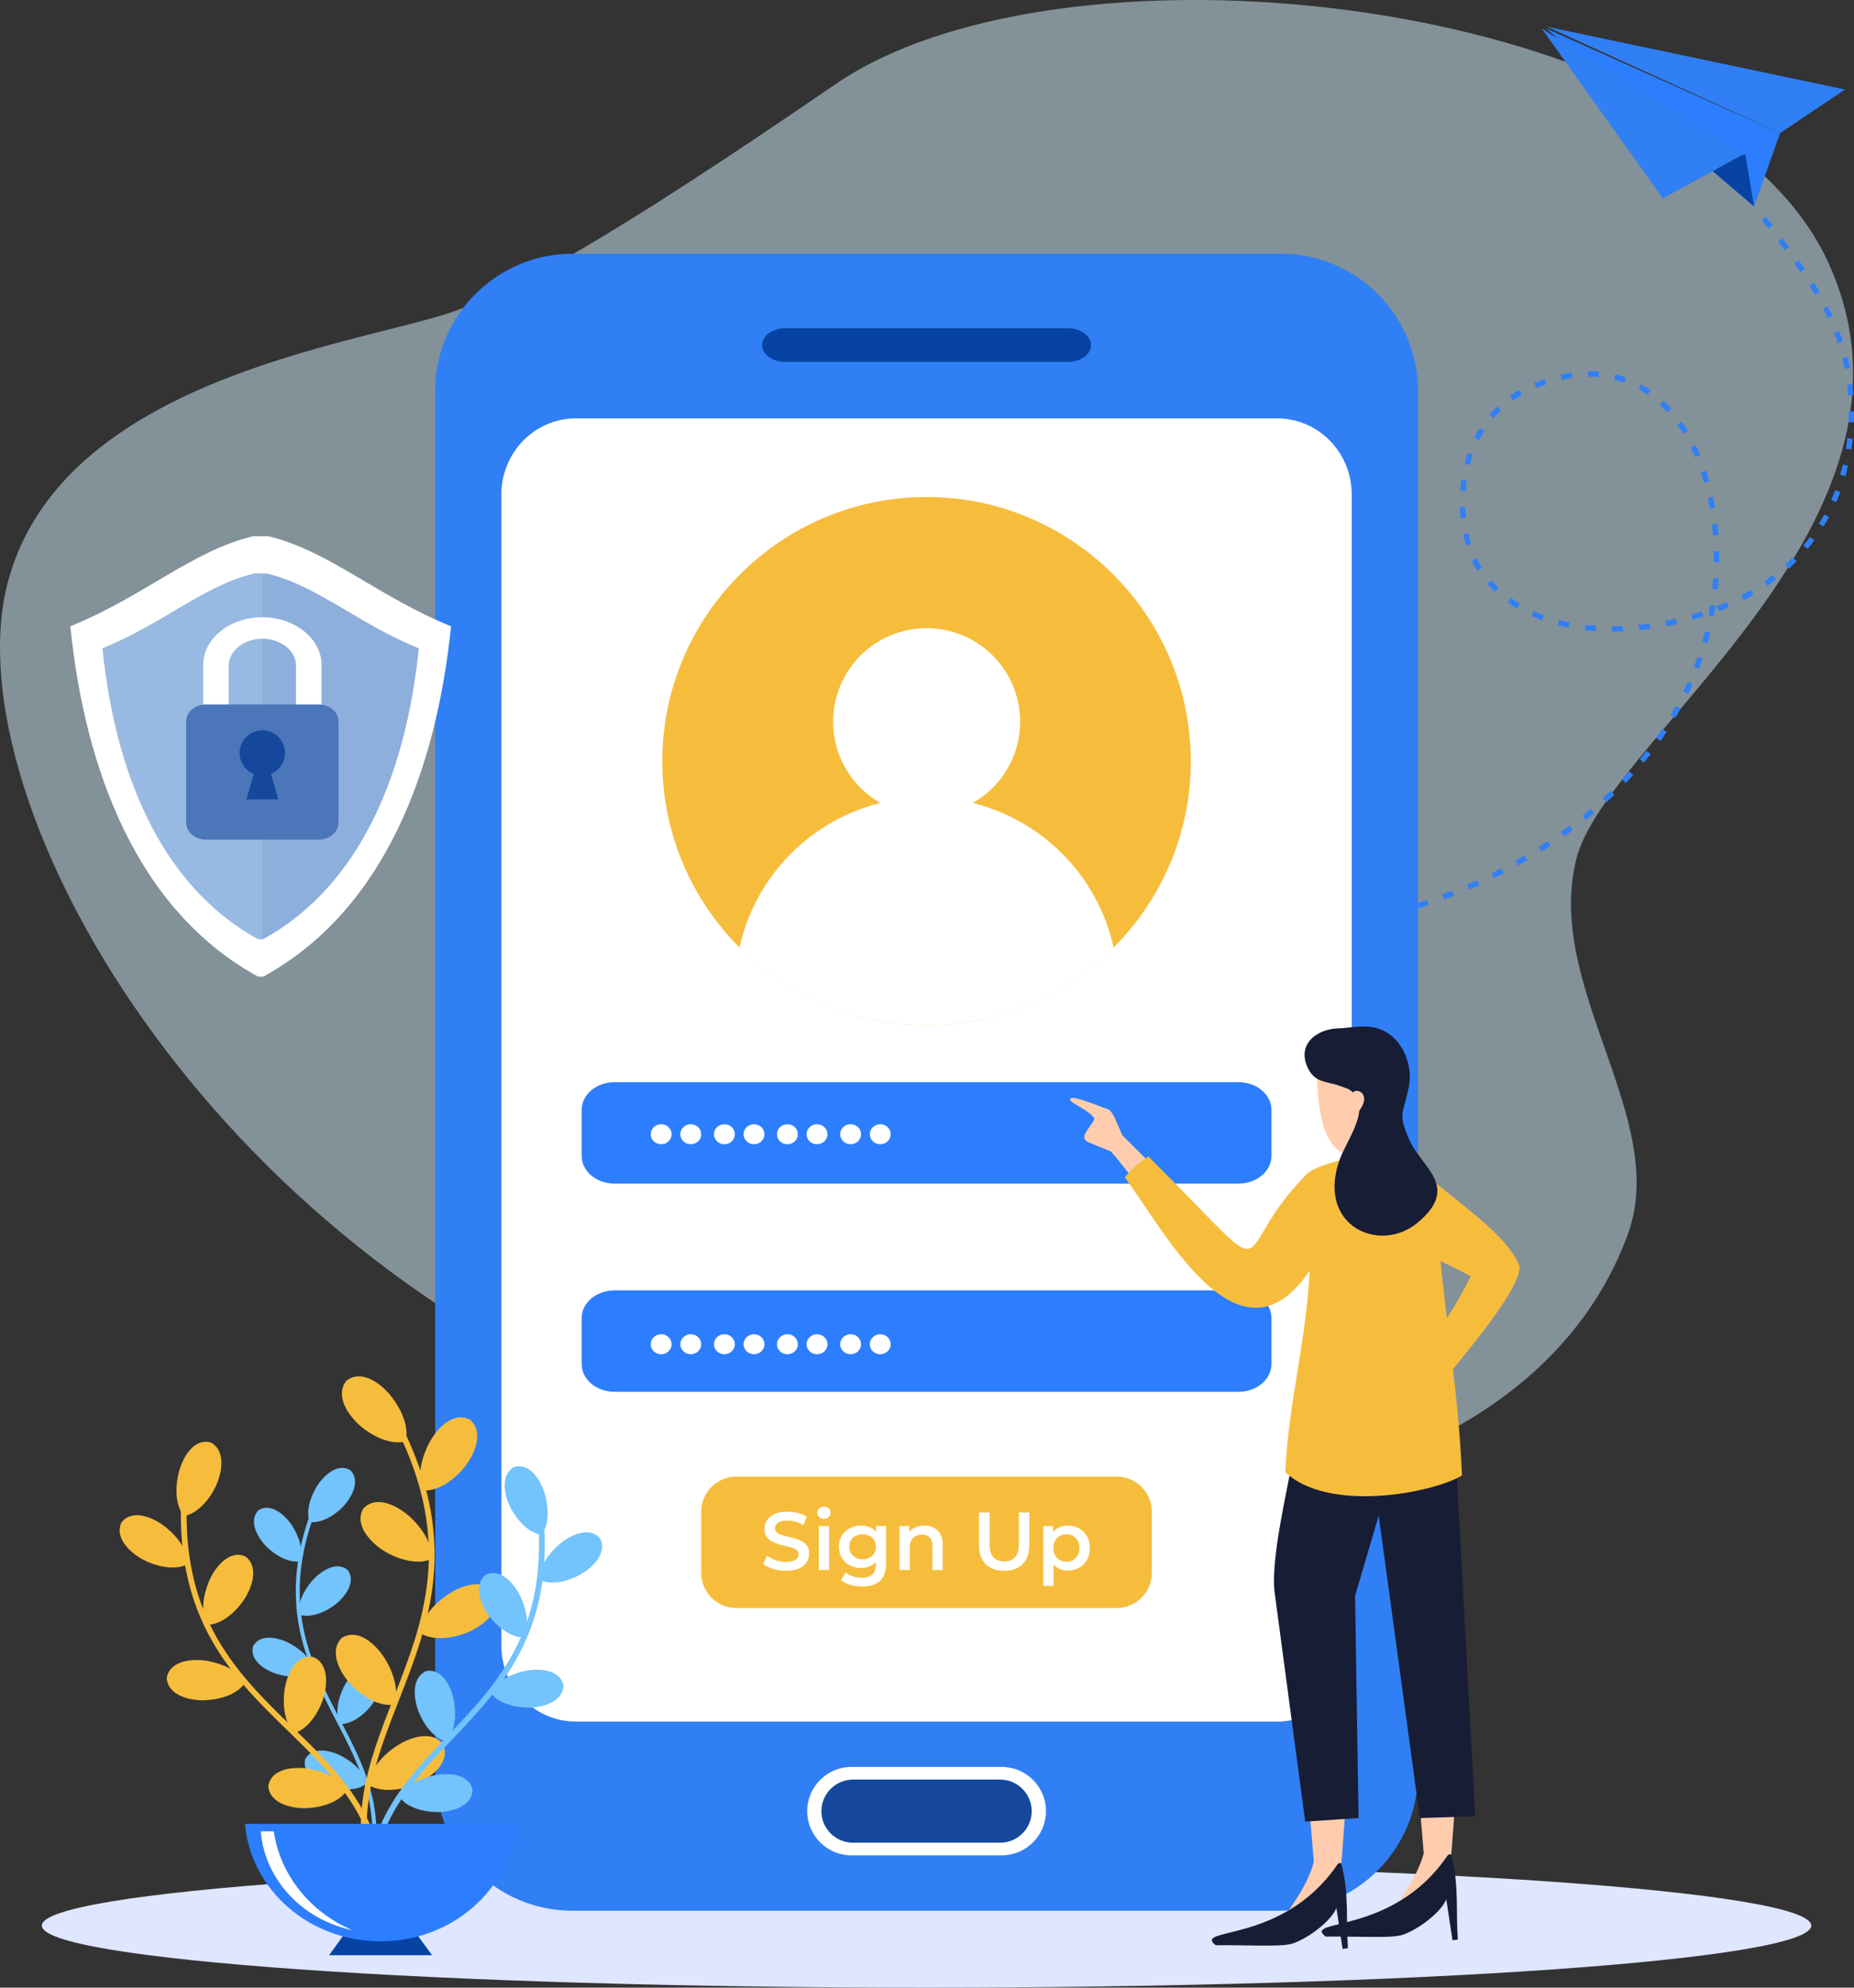 <svg width="557" height="597" viewBox="0 0 557 597" fill="none" xmlns="http://www.w3.org/2000/svg">
<rect x="0" y="0" width="557" height="597" fill="#333333" stroke="none"/>
<g clip-path="url(#clip0_190_5162)">
<path opacity="0.5" d="M2.657 173.729C-15.072 236.27 56.759 369.07 191.066 423.395C325.416 477.72 458.833 454.057 489.107 370.565C501.441 336.403 465.026 297.584 473.18 259.821C479.136 224.063 585.876 157.031 548.994 78.263C512.115 -0.551 321.334 -22.907 251.018 25.275C180.659 73.503 156.562 85.934 139.362 92.399C114.402 102.779 20.344 111.236 2.657 173.732V173.729Z" fill="#D5F0FF"/>
<path d="M278.364 596.999C425.158 596.999 544.158 588.655 544.158 578.363C544.158 568.07 425.158 559.727 278.364 559.727C131.57 559.727 12.57 568.07 12.57 578.363C12.57 588.655 131.57 596.999 278.364 596.999Z" fill="#DFE6FF"/>
<path fill-rule="evenodd" clip-rule="evenodd" d="M464.736 8.023L554.314 26.887L534.789 39.976L464.736 8.023Z" fill="#307FF4"/>
<path fill-rule="evenodd" clip-rule="evenodd" d="M464.576 8.594L534.79 39.977L526.979 62.01L464.576 8.594Z" fill="#2C7EFE"/>
<path fill-rule="evenodd" clip-rule="evenodd" d="M510.299 47.781L526.978 62.009L524.372 46.48L510.299 47.781Z" fill="#0643A3"/>
<path fill-rule="evenodd" clip-rule="evenodd" d="M499.56 59.571L524.129 46.156L463.191 8.594L499.56 59.571Z" fill="#307FF4"/>
<path d="M532.593 67.698L531.291 68.673L529.259 66.072L530.56 65.098L532.593 67.698ZM369.79 280.715L369.629 279.088L369.955 279.006H370.525L371.095 278.924H372.966L372.884 280.55H371.174L370.604 280.632H370.116L369.79 280.715ZM377.845 280.632V279.006H380.124L381.02 278.924L381.103 280.55L380.128 280.632H377.848H377.845ZM385.982 280.389L385.899 278.762L386.387 278.68L387.932 278.598L389.151 278.516L389.233 280.142L388.093 280.224L386.466 280.306L385.978 280.389H385.982ZM394.118 279.658L393.957 278.032H394.283L395.828 277.87L397.212 277.627L397.373 279.253L395.99 279.414L394.445 279.658H394.118ZM402.255 278.601L402.011 276.975L402.173 276.893L403.718 276.649L405.184 276.405L405.51 278.032L403.965 278.275L402.42 278.519L402.259 278.601H402.255ZM410.31 277.057L409.905 275.431H409.987L411.614 275.105L413.08 274.779L413.489 276.323L411.944 276.731L410.316 277.057H410.31ZM418.203 275.187L417.794 273.561L419.339 273.156L420.884 272.748H420.967L421.372 274.292L419.827 274.697L418.199 275.184L418.203 275.187ZM426.096 272.83L425.608 271.286L427.074 270.881L428.619 270.312H428.702L429.189 271.856H429.107L427.562 272.425L426.096 272.83ZM433.824 270.23L433.254 268.686L434.638 268.116L436.183 267.547H436.265L436.835 269.012L436.753 269.094L435.287 269.663L433.821 270.233L433.824 270.23ZM441.391 267.138L440.739 265.673L442.122 265.104L443.588 264.452L443.75 264.37L444.402 265.835L444.241 265.917L442.775 266.569L441.391 267.138ZM448.876 263.725L448.144 262.26L449.363 261.69L450.747 260.959L450.991 260.877L451.722 262.26L451.56 262.421L450.095 263.152L448.876 263.721V263.725ZM456.116 259.985L455.303 258.52L456.36 257.95L457.744 257.137L458.07 256.976L458.884 258.359L458.557 258.52L457.174 259.333L456.116 259.985ZM463.113 255.758L462.217 254.458L463.192 253.806L464.494 252.91L464.981 252.667L465.877 253.967L465.39 254.293L464.089 255.188L463.113 255.758ZM469.867 251.205L468.971 249.905L469.702 249.335L470.921 248.44L471.573 248.035L472.548 249.253L471.896 249.74L470.677 250.715L469.863 251.202L469.867 251.205ZM476.376 246.244L475.401 245.026L475.889 244.618L477.107 243.643L477.839 242.912L478.896 244.213L478.165 244.865L476.946 245.839L476.376 246.244ZM482.642 240.96L481.502 239.742L481.746 239.499L482.886 238.442L483.861 237.546L485 238.686L484.025 239.66L482.886 240.717L482.642 240.96ZM488.42 235.186L487.28 234.047L488.255 232.99L489.313 231.851L489.474 231.69L490.696 232.747L490.535 232.908L489.477 234.047L488.42 235.186ZM493.872 229.089L492.653 228.033L493.305 227.219L494.201 226.001L494.61 225.514L495.911 226.489L495.503 227.058L494.527 228.197L493.875 229.093L493.872 229.089ZM498.836 222.505L497.535 221.61L497.861 221.123L498.675 219.905L499.327 218.93L500.711 219.826L500.059 220.8L499.162 222.1L498.836 222.505ZM503.31 215.674L501.926 214.861V214.779L502.658 213.479L503.389 212.178L503.471 212.017L504.937 212.83L504.855 212.912L504.124 214.295L503.31 215.595V215.678V215.674ZM507.135 208.438L505.669 207.708L506.156 206.733L506.808 205.351L507.052 204.781L508.518 205.433L508.274 206.002L507.622 207.467L507.135 208.442V208.438ZM510.389 200.877L508.923 200.307L509.085 199.738L509.655 198.355L509.981 197.298L511.526 197.786L511.2 198.842L510.63 200.307L510.386 200.877H510.389ZM512.992 193.154L511.447 192.666V192.505L511.691 191.774L511.852 191.044L512.096 190.23L512.257 189.579L513.802 189.987L513.641 190.639L513.479 191.452L513.236 192.183L513.074 192.913L512.992 193.157V193.154ZM514.863 185.187L513.318 184.861L513.4 184.209L513.562 183.396L513.644 182.665L513.805 181.852V181.691L515.433 181.934V182.096L515.271 182.909L515.11 183.722L515.028 184.453L514.866 185.184L514.863 185.187ZM516.082 177.056L514.454 176.894V176.407L514.537 175.594L514.619 174.781L514.702 173.968V173.642L516.329 173.803V174.129L516.247 174.942L516.164 175.755L516.082 176.569V177.056ZM516.49 168.845H514.863V165.593H516.49V168.845ZM516.247 160.635L514.619 160.796V160.309L514.537 159.496L514.454 158.765L514.372 157.952V157.544L515.999 157.383V157.788L516.082 158.601L516.164 159.414L516.247 160.227V160.632V160.635ZM515.271 152.504L513.644 152.83V152.586L513.483 151.773L513.321 151.042L513.239 150.311L513.077 149.66L514.622 149.255L514.784 149.986L514.945 150.716L515.107 151.529L515.268 152.26V152.504H515.271ZM513.483 144.537L511.938 144.945L511.776 144.458L511.532 143.727L511.371 143.076L511.127 142.345L510.966 141.858L512.511 141.37L512.672 141.858L512.916 142.588L513.077 143.24L513.321 143.971L513.483 144.541V144.537ZM510.798 136.732L509.253 137.384L509.091 136.896L508.765 136.245L508.521 135.593L508.195 135.023L507.952 134.454L509.418 133.723L509.661 134.292L509.987 134.944L510.314 135.596L510.557 136.248L510.801 136.735L510.798 136.732ZM507.056 129.414L505.672 130.227L505.59 130.145L505.263 129.575L504.858 129.006L504.532 128.436L504.124 127.949L503.88 127.544L505.181 126.648L505.425 126.974L505.833 127.544L506.242 128.113L506.647 128.683L506.973 129.335L507.056 129.417V129.414ZM502.091 122.747L500.872 123.804L500.467 123.396L500.059 122.909L499.571 122.421L499.166 122.013L498.678 121.526L499.818 120.387L500.306 120.792L500.711 121.279L501.198 121.766L501.686 122.254L502.091 122.741V122.747ZM495.908 117.22L495.012 118.52L494.85 118.438L494.28 118.112L493.793 117.786L493.305 117.46L492.735 117.135L492.327 116.891L493.058 115.426L493.546 115.752L494.116 116.078L494.686 116.404L495.173 116.73L495.743 117.138L495.904 117.22H495.908ZM488.506 113.398L488.018 114.942L487.692 114.781L487.122 114.619L486.552 114.458L485.9 114.297L485.33 114.135L484.921 113.974L485.33 112.43L485.735 112.513L486.387 112.674L487.04 112.917L487.61 113.079L488.262 113.322L488.506 113.405V113.398ZM480.369 111.611L480.286 113.237H479.555L478.903 113.154H477.114L477.032 111.528H478.985L479.637 111.611H480.369ZM472.07 111.936L472.314 113.563H471.906L471.092 113.724L470.361 113.885L469.629 114.047L469.221 114.129L468.816 112.503L469.303 112.42L470.035 112.259L470.848 112.098L471.58 112.015L472.067 111.933L472.07 111.936ZM464.016 113.889L464.586 115.433L464.181 115.515L463.449 115.841L462.636 116.084L461.822 116.41L461.578 116.493L460.926 115.028L461.17 114.866L462.066 114.623L462.88 114.297L463.693 113.971L464.019 113.889H464.016ZM456.449 117.141L457.263 118.524L457.18 118.606L456.693 118.85L456.205 119.176L455.718 119.501L455.23 119.827L454.743 120.153L454.581 120.236L453.606 118.935L453.85 118.774L454.338 118.448L454.825 118.122L455.313 117.796L455.882 117.47L456.37 117.144H456.452L456.449 117.141ZM449.778 122.102L450.918 123.241V123.323L450.513 123.649L450.104 124.054L449.696 124.459L449.37 124.867L449.044 125.272L448.717 125.598L447.499 124.542L447.742 124.216L448.148 123.811L448.556 123.323L448.961 122.919L449.366 122.514L449.775 122.109L449.778 122.102ZM444.57 128.607L445.954 129.42L445.871 129.582L445.545 130.069L445.301 130.474L445.058 130.961L444.814 131.448L444.57 131.853L444.409 132.179L442.943 131.448L443.104 131.122L443.348 130.635L443.592 130.148L443.918 129.661L444.162 129.173L444.488 128.768L444.57 128.607ZM440.989 136.087L442.534 136.574L442.452 136.735L442.29 137.305L442.129 137.792L441.968 138.279L441.806 138.766L441.724 139.336L441.641 139.662L440.014 139.254L440.096 138.849L440.258 138.361L440.419 137.792L440.581 137.305L440.742 136.735L440.904 136.248L440.986 136.087H440.989ZM439.036 144.136L440.663 144.379V144.462L440.502 145.518L440.419 146.575L440.337 147.549L438.71 147.388L438.792 146.414L438.874 145.357L439.036 144.218V144.136ZM438.627 152.346L440.255 152.264V153.808L440.337 154.782L440.419 155.513L438.792 155.674L438.71 154.943V153.887L438.627 152.83V152.343V152.346ZM439.602 160.556L441.23 160.23L441.312 160.635L441.473 161.531L441.717 162.505L441.961 163.318L440.416 163.805L440.172 162.91L439.928 161.936L439.685 160.961L439.602 160.556ZM442.205 168.444L443.671 167.713L443.997 168.365L444.158 168.77L444.402 169.096L444.563 169.501L444.807 169.826L444.969 170.235L445.212 170.561L443.829 171.374L443.585 171.048L443.341 170.643L443.18 170.238L442.936 169.912L442.692 169.507L442.531 169.102L442.205 168.45V168.444ZM446.843 175.354L448.062 174.297L448.306 174.541L448.632 174.946L448.958 175.354L449.363 175.68L449.772 176.085L450.098 176.41L450.259 176.572L449.202 177.79L449.04 177.629L448.632 177.224L448.223 176.819L447.818 176.414L447.413 176.009L447.087 175.604L446.843 175.36V175.354ZM453.026 180.881L453.922 179.581L454.166 179.742L454.654 180.068L455.062 180.394L455.467 180.637L455.955 180.963L456.36 181.207L456.604 181.368L455.79 182.751L455.546 182.59L455.059 182.264L454.65 182.02L454.163 181.694L453.675 181.368L453.27 181.125L453.026 180.881ZM460.185 185.029L460.837 183.564L461.081 183.646L461.568 183.89L462.056 184.051L462.543 184.295L463.113 184.456L463.601 184.7L463.845 184.782L463.275 186.247L463.031 186.165L462.461 186.003L461.974 185.76L461.486 185.598L460.916 185.355L460.429 185.111L460.185 185.029ZM467.995 187.794L468.404 186.168L468.809 186.329L469.867 186.573L471.006 186.817L471.494 186.899L471.25 188.525L470.68 188.364L469.54 188.12L468.401 187.877L467.992 187.794H467.995ZM476.132 189.259L476.294 187.633L476.62 187.715L477.76 187.798L478.899 187.88L479.469 187.962L479.387 189.588L478.817 189.506L477.598 189.424L476.458 189.342L476.132 189.259ZM484.348 189.746V188.12H484.757L485.976 188.038H487.521L487.603 189.664H485.976L484.757 189.746H484.348ZM492.564 189.259L492.32 187.633L493.134 187.551L494.353 187.468L495.572 187.307L495.816 188.851L494.597 189.012L493.378 189.174L492.564 189.256V189.259ZM500.619 188.041L500.292 186.497H500.454L501.673 186.254L502.813 185.928L503.465 185.845L503.87 187.389L503.218 187.551L501.999 187.794L500.78 188.038H500.619V188.041ZM508.591 186.171L508.182 184.627L508.834 184.384L510.053 184.058L511.193 183.653H511.275L511.763 185.197H511.681L510.541 185.605L509.322 185.931L508.591 186.175V186.171ZM516.401 183.571L515.831 182.027L515.993 181.944L517.294 181.457L518.513 180.97L518.757 180.809L519.409 182.353L519.165 182.435L517.946 183.004L516.645 183.492L516.401 183.574V183.571ZM523.886 180.236L523.155 178.771L523.316 178.689L523.886 178.363L524.456 178.037L525.026 177.711L525.596 177.385L525.922 177.224L526.818 178.606L526.409 178.768L525.839 179.173L525.27 179.498L524.7 179.742L524.13 180.068L523.886 180.229V180.236ZM530.965 175.927L529.99 174.626L530.478 174.3L530.965 173.974L531.453 173.569L531.94 173.244L532.428 172.839L532.589 172.756L533.564 173.974L533.482 174.136L532.912 174.541L532.425 174.867L531.937 175.271L531.367 175.676L530.959 175.92L530.965 175.927ZM537.392 170.804L536.253 169.586L536.661 169.26L537.149 168.855L537.557 168.45L537.966 167.963L538.453 167.558L538.615 167.397L539.754 168.536L539.593 168.697L539.188 169.102L538.7 169.589L538.292 169.994L537.804 170.482L537.399 170.807L537.392 170.804ZM543.088 164.869L541.787 163.812L542.439 163.081L543.17 162.107L543.74 161.294L545.124 162.268L544.472 163.081L543.74 164.056L543.088 164.869ZM547.806 158.12L546.422 157.307L546.504 157.146L547.157 156.089L547.726 155.114L548.053 154.545L549.519 155.276L549.192 155.845L548.54 156.984L547.888 158.041L547.806 158.123V158.12ZM551.63 150.802L550.164 150.15L550.326 149.663L550.813 148.606L551.218 147.467L551.301 147.224L552.846 147.711L552.763 148.037L552.358 149.176L551.871 150.315L551.627 150.802H551.63ZM554.397 143.079L552.852 142.592L553.096 141.617L553.422 140.399L553.666 139.504L555.211 139.909L554.967 140.804L554.723 142.022L554.397 143.079ZM556.186 135.03L554.559 134.786L554.641 134.299L554.803 133.081L554.964 131.781V131.619L556.591 131.781V131.942L556.43 133.242L556.268 134.543L556.186 135.03ZM556.917 126.82H555.29L555.372 126.658V123.567H557V126.737L556.917 126.82ZM556.835 118.609L555.208 118.771V117.958L555.046 116.901L554.964 115.926V115.518L556.509 115.357L556.591 115.762L556.674 116.736L556.756 117.793L556.838 118.606L556.835 118.609ZM555.778 110.478L554.233 110.804L554.071 110.073L553.827 109.099L553.666 108.203L553.505 107.634L555.05 107.229L555.211 107.798L555.455 108.773L555.616 109.747L555.778 110.478ZM553.663 102.511L552.118 103.081L552.035 102.837L551.792 101.942L551.465 101.046L551.139 100.233L551.057 99.99L552.523 99.42L552.605 99.582L552.931 100.477L553.258 101.372L553.584 102.268L553.666 102.511H553.663ZM550.569 94.867L549.103 95.598L548.942 95.193L548.537 94.38L548.128 93.567L547.723 92.754H547.641L549.107 91.941V92.023L549.512 92.836L549.999 93.649L550.408 94.462L550.569 94.867ZM546.666 87.632L545.282 88.527L544.956 87.957L544.468 87.144L543.981 86.413L543.572 85.762L544.956 84.866L545.361 85.518L545.849 86.331L546.336 87.144L546.662 87.632H546.666ZM542.271 80.801L540.888 81.696L539.83 80.152L539.016 79.095L540.4 78.121L541.131 79.26L542.271 80.804V80.801ZM537.471 74.216L536.17 75.191L535.274 73.973L534.217 72.59L535.518 71.616L536.575 72.999L537.471 74.216Z" fill="#307FF4"/>
<path d="M171.938 76.195H384.794C407.465 76.195 425.992 94.729 425.992 117.365V532.719C425.992 555.374 407.465 573.888 384.794 573.888H171.938C149.284 573.888 130.74 555.374 130.74 532.719V117.365C130.74 94.726 149.287 76.195 171.938 76.195Z" fill="#307FF4"/>
<path d="M173.006 517.084H383.723C396.086 517.084 406.107 506.833 406.107 494.192V148.557C406.107 135.912 396.086 125.664 383.723 125.664H173.006C160.642 125.664 150.621 135.915 150.621 148.557V494.188C150.621 506.833 160.642 517.081 173.006 517.081V517.084Z" fill="white"/>
<path d="M255.786 530.695H300.943C308.267 530.695 314.249 536.674 314.249 543.992C314.249 551.29 308.267 557.268 300.943 557.268H255.786C248.482 557.268 242.5 551.29 242.5 543.992C242.5 536.674 248.482 530.695 255.786 530.695Z" fill="white"/>
<path d="M256.269 534.504H300.461C305.683 534.504 309.959 538.774 309.959 543.995C309.959 549.213 305.686 553.466 300.461 553.466H256.269C251.047 553.466 246.771 549.213 246.771 543.995C246.771 538.777 251.044 534.504 256.269 534.504Z" fill="#15489D"/>
<path d="M235.883 98.578H320.846C324.654 98.578 327.777 100.866 327.777 103.654C327.777 106.443 324.654 108.718 320.846 108.718H235.883C232.075 108.718 228.969 106.446 228.969 103.654C228.969 100.863 232.072 98.578 235.883 98.578Z" fill="#0643A3"/>
<path d="M335.47 443.488H221.254C215.409 443.488 210.67 448.224 210.67 454.066V472.402C210.67 478.244 215.409 482.979 221.254 482.979H335.47C341.315 482.979 346.054 478.244 346.054 472.402V454.066C346.054 448.224 341.315 443.488 335.47 443.488Z" fill="#F6BD3D"/>
<path fill-rule="evenodd" clip-rule="evenodd" d="M184.626 355.497H372.103C377.558 355.497 381.979 351.781 381.979 347.195V333.345C381.979 328.76 377.558 325.043 372.103 325.043H184.626C179.171 325.043 174.75 328.76 174.75 333.345V347.195C174.75 351.781 179.171 355.497 184.626 355.497Z" fill="#2C7EFE"/>
<path fill-rule="evenodd" clip-rule="evenodd" d="M184.626 418.029H372.103C377.558 418.029 381.979 414.312 381.979 409.726V395.877C381.979 391.291 377.558 387.574 372.103 387.574H184.626C179.171 387.574 174.75 391.291 174.75 395.877V409.726C174.75 414.312 179.171 418.029 184.626 418.029Z" fill="#2C7EFE"/>
<path d="M198.632 343.679C200.365 343.679 201.771 342.334 201.771 340.674C201.771 339.014 200.365 337.668 198.632 337.668C196.898 337.668 195.492 339.014 195.492 340.674C195.492 342.334 196.898 343.679 198.632 343.679Z" fill="white"/>
<path d="M207.53 343.679C209.264 343.679 210.669 342.334 210.669 340.674C210.669 339.014 209.264 337.668 207.53 337.668C205.796 337.668 204.391 339.014 204.391 340.674C204.391 342.334 205.796 343.679 207.53 343.679Z" fill="white"/>
<path fill-rule="evenodd" clip-rule="evenodd" d="M220.769 340.674C220.769 342.333 219.362 343.679 217.63 343.679C215.897 343.679 214.49 342.333 214.49 340.674C214.49 339.014 215.897 337.668 217.63 337.668C219.362 337.668 220.769 339.014 220.769 340.674Z" fill="white"/>
<path fill-rule="evenodd" clip-rule="evenodd" d="M229.668 340.674C229.668 342.333 228.261 343.679 226.528 343.679C224.795 343.679 223.389 342.333 223.389 340.674C223.389 339.014 224.795 337.668 226.528 337.668C228.261 337.668 229.668 339.014 229.668 340.674Z" fill="white"/>
<path fill-rule="evenodd" clip-rule="evenodd" d="M239.699 340.674C239.699 342.333 238.292 343.679 236.559 343.679C234.827 343.679 233.42 342.333 233.42 340.674C233.42 339.014 234.827 337.668 236.559 337.668C238.292 337.668 239.699 339.014 239.699 340.674Z" fill="white"/>
<path d="M245.454 343.679C247.188 343.679 248.593 342.334 248.593 340.674C248.593 339.014 247.188 337.668 245.454 337.668C243.72 337.668 242.314 339.014 242.314 340.674C242.314 342.334 243.72 343.679 245.454 343.679Z" fill="white"/>
<path d="M255.554 343.679C257.287 343.679 258.693 342.334 258.693 340.674C258.693 339.014 257.287 337.668 255.554 337.668C253.82 337.668 252.414 339.014 252.414 340.674C252.414 342.334 253.82 343.679 255.554 343.679Z" fill="white"/>
<path d="M264.452 343.679C266.186 343.679 267.591 342.334 267.591 340.674C267.591 339.014 266.186 337.668 264.452 337.668C262.718 337.668 261.312 339.014 261.312 340.674C261.312 342.334 262.718 343.679 264.452 343.679Z" fill="white"/>
<path fill-rule="evenodd" clip-rule="evenodd" d="M201.777 403.752C201.777 405.411 200.37 406.757 198.637 406.757C196.905 406.757 195.498 405.411 195.498 403.752C195.498 402.093 196.905 400.746 198.637 400.746C200.37 400.746 201.777 402.093 201.777 403.752Z" fill="white"/>
<path fill-rule="evenodd" clip-rule="evenodd" d="M210.671 403.752C210.671 405.411 209.265 406.757 207.532 406.757C205.799 406.757 204.393 405.411 204.393 403.752C204.393 402.093 205.799 400.746 207.532 400.746C209.265 400.746 210.671 402.093 210.671 403.752Z" fill="white"/>
<path fill-rule="evenodd" clip-rule="evenodd" d="M220.771 403.752C220.771 405.411 219.364 406.757 217.632 406.757C215.899 406.757 214.492 405.411 214.492 403.752C214.492 402.093 215.899 400.746 217.632 400.746C219.364 400.746 220.771 402.093 220.771 403.752Z" fill="white"/>
<path fill-rule="evenodd" clip-rule="evenodd" d="M229.669 403.752C229.669 405.411 228.263 406.757 226.53 406.757C224.797 406.757 223.391 405.411 223.391 403.752C223.391 402.093 224.797 400.746 226.53 400.746C228.263 400.746 229.669 402.093 229.669 403.752Z" fill="white"/>
<path fill-rule="evenodd" clip-rule="evenodd" d="M239.701 403.752C239.701 405.411 238.294 406.757 236.561 406.757C234.829 406.757 233.422 405.411 233.422 403.752C233.422 402.093 234.829 400.746 236.561 400.746C238.294 400.746 239.701 402.093 239.701 403.752Z" fill="white"/>
<path fill-rule="evenodd" clip-rule="evenodd" d="M248.599 403.752C248.599 405.411 247.193 406.757 245.46 406.757C243.727 406.757 242.32 405.411 242.32 403.752C242.32 402.093 243.727 400.746 245.46 400.746C247.193 400.746 248.599 402.093 248.599 403.752Z" fill="white"/>
<path fill-rule="evenodd" clip-rule="evenodd" d="M258.695 403.752C258.695 405.411 257.288 406.757 255.555 406.757C253.823 406.757 252.416 405.411 252.416 403.752C252.416 402.093 253.823 400.746 255.555 400.746C257.288 400.746 258.695 402.093 258.695 403.752Z" fill="white"/>
<path fill-rule="evenodd" clip-rule="evenodd" d="M267.591 403.752C267.591 405.411 266.185 406.757 264.452 406.757C262.719 406.757 261.312 405.411 261.312 403.752C261.312 402.093 262.719 400.746 264.452 400.746C266.185 400.746 267.591 402.093 267.591 403.752Z" fill="white"/>
<path d="M236.111 471.789C234.761 471.789 233.469 471.595 232.237 471.21C231.002 470.824 230.024 470.327 229.299 469.718L230.409 467.226C231.101 467.769 231.954 468.22 232.975 468.583C233.996 468.945 235.041 469.126 236.108 469.126C237.014 469.126 237.745 469.027 238.305 468.829C238.865 468.632 239.277 468.365 239.541 468.03C239.804 467.694 239.936 467.312 239.936 466.884C239.936 466.357 239.748 465.936 239.369 465.613C238.991 465.294 238.5 465.037 237.9 464.849C237.301 464.662 236.632 464.484 235.901 464.319C235.169 464.155 234.435 463.961 233.703 463.74C232.972 463.519 232.303 463.23 231.704 462.878C231.104 462.525 230.613 462.051 230.234 461.459C229.856 460.866 229.668 460.112 229.668 459.19C229.668 458.269 229.918 457.393 230.422 456.613C230.923 455.833 231.69 455.207 232.718 454.74C233.746 454.272 235.051 454.035 236.629 454.035C237.666 454.035 238.694 454.167 239.712 454.43C240.733 454.694 241.619 455.072 242.377 455.566L241.366 458.058C240.592 457.597 239.794 457.255 238.971 457.034C238.147 456.814 237.357 456.702 236.602 456.702C235.713 456.702 234.995 456.81 234.441 457.021C233.891 457.235 233.486 457.515 233.232 457.86C232.979 458.206 232.85 458.601 232.85 459.046C232.85 459.572 233.035 459.994 233.407 460.316C233.776 460.636 234.263 460.889 234.863 461.07C235.462 461.251 236.134 461.429 236.876 461.6C237.617 461.771 238.351 461.966 239.086 462.18C239.817 462.394 240.483 462.673 241.086 463.019C241.685 463.365 242.173 463.832 242.542 464.425C242.911 465.017 243.098 465.765 243.098 466.67C243.098 467.575 242.848 468.441 242.344 469.221C241.843 470.001 241.073 470.627 240.038 471.094C239 471.562 237.693 471.799 236.115 471.799L236.111 471.789Z" fill="white"/>
<path d="M247.539 456.2C246.963 456.2 246.491 456.019 246.119 455.657C245.75 455.295 245.562 454.86 245.562 454.35C245.562 453.84 245.747 453.386 246.119 453.03C246.488 452.678 246.963 452.5 247.539 452.5C248.116 452.5 248.587 452.668 248.959 453.007C249.328 453.343 249.516 453.767 249.516 454.278C249.516 454.821 249.334 455.275 248.972 455.647C248.61 456.016 248.132 456.204 247.539 456.204V456.2ZM245.984 471.541V458.37H249.068V471.541H245.984Z" fill="white"/>
<path d="M258.694 470.953C257.442 470.953 256.312 470.687 255.3 470.15C254.289 469.617 253.492 468.873 252.906 467.918C252.322 466.964 252.029 465.848 252.029 464.564C252.029 463.28 252.322 462.187 252.906 461.235C253.489 460.281 254.289 459.543 255.3 459.017C256.312 458.49 257.442 458.227 258.694 458.227C259.814 458.227 260.815 458.447 261.705 458.892C262.594 459.336 263.306 460.027 263.839 460.962C264.373 461.9 264.64 463.099 264.64 464.564C264.64 466.029 264.373 467.23 263.839 468.178C263.306 469.123 262.594 469.824 261.705 470.275C260.815 470.726 259.814 470.953 258.694 470.953ZM259.089 476.504C257.87 476.504 256.684 476.343 255.521 476.023C254.362 475.704 253.41 475.236 252.672 474.631L254.055 472.313C254.632 472.79 255.36 473.172 256.239 473.459C257.119 473.745 258.012 473.89 258.918 473.89C260.364 473.89 261.428 473.557 262.1 472.892C262.775 472.228 263.111 471.227 263.111 469.897V467.553L263.358 464.57L263.259 461.584V458.378H266.198V469.551C266.198 471.935 265.588 473.689 264.373 474.818C263.154 475.944 261.395 476.507 259.092 476.507L259.089 476.504ZM259.161 468.34C259.936 468.34 260.624 468.178 261.233 467.859C261.843 467.54 262.314 467.095 262.653 466.526C262.989 465.96 263.161 465.304 263.161 464.564C263.161 463.823 262.993 463.171 262.653 462.602C262.317 462.035 261.843 461.598 261.233 461.295C260.624 460.992 259.932 460.837 259.161 460.837C258.391 460.837 257.692 460.989 257.076 461.295C256.46 461.598 255.982 462.035 255.643 462.602C255.307 463.168 255.136 463.823 255.136 464.564C255.136 465.304 255.304 465.956 255.643 466.526C255.979 467.092 256.457 467.536 257.076 467.859C257.692 468.178 258.387 468.34 259.161 468.34Z" fill="white"/>
<path d="M277.721 458.227C278.775 458.227 279.717 458.434 280.547 458.842C281.377 459.254 282.033 459.882 282.511 460.729C282.988 461.575 283.225 462.664 283.225 463.997V471.546H280.142V464.393C280.142 463.224 279.865 462.355 279.315 461.779C278.765 461.203 277.994 460.916 277.006 460.916C276.281 460.916 275.639 461.064 275.082 461.361C274.522 461.657 274.09 462.098 273.787 462.681C273.484 463.263 273.33 464.001 273.33 464.886V471.546H270.246V458.375H273.185V461.927L272.667 460.84C273.129 460.001 273.797 459.356 274.68 458.905C275.56 458.454 276.578 458.227 277.727 458.227H277.721Z" fill="white"/>
<path d="M301.688 471.788C299.32 471.788 297.465 471.123 296.124 469.789C294.783 468.456 294.111 466.534 294.111 464.018V454.277H297.32V463.897C297.32 465.671 297.702 466.965 298.466 467.768C299.231 468.575 300.314 468.976 301.711 468.976C303.108 468.976 304.188 468.575 304.943 467.768C305.701 466.962 306.079 465.671 306.079 463.897V454.277H309.239V464.018C309.239 466.534 308.567 468.459 307.226 469.789C305.885 471.123 304.037 471.788 301.685 471.788H301.688Z" fill="white"/>
<path d="M313.434 476.329V458.374H316.372V461.482L316.273 464.984L316.52 468.487V476.329H313.437H313.434ZM320.74 471.717C319.67 471.717 318.695 471.47 317.815 470.976C316.935 470.482 316.237 469.738 315.717 468.744C315.199 467.75 314.939 466.489 314.939 464.958C314.939 463.427 315.189 462.147 315.693 461.159C316.194 460.172 316.883 459.437 317.756 458.95C318.629 458.466 319.624 458.223 320.744 458.223C322.041 458.223 323.191 458.502 324.186 459.062C325.181 459.622 325.972 460.402 326.555 461.406C327.138 462.41 327.431 463.592 327.431 464.958C327.431 466.324 327.138 467.509 326.555 468.523C325.972 469.534 325.181 470.321 324.186 470.877C323.191 471.437 322.041 471.717 320.744 471.717H320.74ZM320.394 469.076C321.136 469.076 321.798 468.912 322.381 468.583C322.964 468.253 323.428 467.776 323.774 467.151C324.12 466.525 324.291 465.794 324.291 464.955C324.291 464.115 324.12 463.365 323.774 462.746C323.428 462.13 322.964 461.656 322.381 461.327C321.798 460.998 321.136 460.833 320.394 460.833C319.653 460.833 318.988 460.998 318.395 461.327C317.802 461.656 317.334 462.127 316.988 462.746C316.642 463.365 316.471 464.099 316.471 464.955C316.471 465.811 316.642 466.525 316.988 467.151C317.334 467.776 317.802 468.253 318.395 468.583C318.988 468.912 319.653 469.076 320.394 469.076Z" fill="white"/>
<path fill-rule="evenodd" clip-rule="evenodd" d="M278.387 307.991C322.112 307.991 357.756 272.325 357.756 228.63C357.756 184.935 322.112 149.27 278.387 149.27C234.663 149.27 198.973 184.935 198.973 228.63C198.973 272.325 234.617 307.991 278.387 307.991Z" fill="#F6BD3D"/>
<path fill-rule="evenodd" clip-rule="evenodd" d="M292.243 241.179C313.409 246.42 329.906 263.337 334.571 284.679C320.188 299.098 300.324 307.993 278.387 307.993C256.451 307.993 236.537 299.102 222.154 284.679C226.819 263.337 243.32 246.416 264.486 241.179C256.019 236.323 250.297 227.237 250.297 216.759C250.297 201.279 262.852 188.688 278.391 188.688C293.93 188.688 306.481 201.283 306.481 216.759C306.481 227.237 300.755 236.323 292.243 241.179Z" fill="white"/>
<path fill-rule="evenodd" clip-rule="evenodd" d="M351.438 355.178L337.316 341.128C335.89 338.494 334.615 334.076 333.047 333.227C329.588 332.104 320.621 328.082 321.586 330.514C321.807 331.298 327.176 333.461 328.817 335.953C328.141 338.3 323.81 341.391 326.797 343.008L333.755 345.839C336.634 349.118 339.909 353.417 343.239 357.861L351.438 355.178Z" fill="#FFCDAD"/>
<path fill-rule="evenodd" clip-rule="evenodd" d="M434.682 551.27L427.741 556.665C425.442 564.793 420.649 569.971 416.771 576.463L436.458 567.315L434.682 551.27Z" fill="#FFCDAD"/>
<path fill-rule="evenodd" clip-rule="evenodd" d="M426.338 539.927L437.387 538.992L436.033 556.733C435.308 558.751 427.952 560.16 427.738 556.667L426.338 539.927Z" fill="#FFCDAD"/>
<path fill-rule="evenodd" clip-rule="evenodd" d="M398.248 581.656C391.165 576.165 418.221 581.373 434.538 557.809C435.233 556.624 436.036 556.736 436.115 557.707C438.352 566.286 437.357 574.262 437.987 582.548L436.376 582.779C435.753 578.67 435.14 574.572 434.518 570.47C432.541 575.227 423.607 581.153 419.868 581.455C416.518 582.068 406.701 581.58 398.248 581.656Z" fill="#171D34"/>
<path fill-rule="evenodd" clip-rule="evenodd" d="M401.667 553.883L394.716 559.269C392.423 567.406 387.633 572.575 383.756 579.077L403.442 569.918L401.667 553.883Z" fill="#FFCDAD"/>
<path fill-rule="evenodd" clip-rule="evenodd" d="M393.316 542.529L404.365 541.594L403.021 559.334C402.297 561.362 394.94 562.771 394.716 559.265L393.316 542.525V542.529Z" fill="#FFCDAD"/>
<path fill-rule="evenodd" clip-rule="evenodd" d="M365.232 584.258C358.15 578.767 385.205 583.975 401.522 560.41C402.207 559.225 403.021 559.337 403.093 560.308C405.33 568.897 404.342 576.87 404.964 585.15L403.363 585.38C402.741 581.282 402.118 577.18 401.505 573.072C399.529 577.828 390.595 583.764 386.846 584.064C383.496 584.666 373.679 584.179 365.236 584.254L365.232 584.258Z" fill="#171D34"/>
<path fill-rule="evenodd" clip-rule="evenodd" d="M421.719 402.191L389.179 434.239C386.029 450.712 382.099 467.271 382.834 477.509L392.13 547.132C397.473 546.767 402.817 546.401 408.16 546.046L407.103 479.34L414.208 455.196L426.575 546.075L443.198 545.522L437.288 436.274L421.719 402.191Z" fill="#171D34"/>
<path fill-rule="evenodd" clip-rule="evenodd" d="M413.957 369.504C416.816 362.268 419.673 355.019 422.532 347.773C433.805 358.479 452.108 369.655 456.361 379.89C458.502 386.616 433.495 414.618 424.051 426.077C422.601 422.509 421.346 420.007 419.893 416.438C428.122 405.538 436.035 395.3 441.853 383.33C433.999 379.067 421.801 373.764 413.957 369.504Z" fill="#F6BD3D"/>
<path fill-rule="evenodd" clip-rule="evenodd" d="M431.226 357.42C424.42 353.565 417.601 349.72 410.795 345.875C404.582 348.272 394.521 349.97 392.153 353.088C367.805 377.926 386.711 388.767 344.969 347.327C341.938 349.631 340.907 350.184 337.916 353.608C349.696 369.466 372.318 413.177 393.454 381.633C392.39 403.284 387.198 420.508 386.124 442.15C399.074 454.459 430.267 448.5 439.215 443.187C438.065 413.572 432.376 387.022 431.226 357.417V357.42Z" fill="#F6BD3D"/>
<path fill-rule="evenodd" clip-rule="evenodd" d="M419.659 318.949L395.759 317.715C395.298 332.114 397.159 347.106 406.891 346.968C417.617 346.905 420.078 331.755 419.659 318.946V318.949Z" fill="#FFCDAD"/>
<path fill-rule="evenodd" clip-rule="evenodd" d="M400.893 325.62C396.577 324.764 394.327 324.044 392.723 320.343C389.682 313.331 395.941 308.92 402.369 308.861C404.338 308.851 406.957 308.248 410.41 308.327C420.039 308.545 424.799 318.691 423.261 326.387C421.587 334.759 419.812 334.226 423.485 342.525C427.105 350.712 438.902 356.493 425.814 367.304C414.613 376.551 396.05 368.459 402.128 349.283C404.299 342.433 412.857 332.412 405.455 327.316C404.796 326.871 401.001 325.65 400.893 325.62Z" fill="#171D34"/>
<path fill-rule="evenodd" clip-rule="evenodd" d="M407.038 335.168L405.395 330.338C405.609 328.584 407.009 326.638 409.091 328.222C411.278 330.424 408.125 334.091 407.038 335.164V335.168Z" fill="#FFCDAD"/>
<path fill-rule="evenodd" clip-rule="evenodd" d="M77.568 453.689C81.39 451.115 85.788 455.151 87.856 458.39C89.912 461.646 91.289 465.764 90.116 468.931C86.782 469.471 82.869 467.266 80.217 464.685C77.565 462.091 74.511 457.021 77.568 453.686V453.689Z" fill="#73C3FD"/>
<path d="M111.405 562.137L110.255 561.831C115.032 543.919 108.222 530.781 101.018 516.869C96.63 508.398 92.091 499.638 90.015 489.423C87.67 477.868 88.898 466 93.774 453.148L94.887 453.57C84.184 481.792 93.28 499.349 102.075 516.325C109.392 530.445 116.303 543.784 111.408 562.14L111.405 562.137Z" fill="#73C3FD"/>
<path fill-rule="evenodd" clip-rule="evenodd" d="M104.55 471.668C101.127 468.59 96.192 471.968 93.692 474.897C91.208 477.811 89.254 481.695 89.979 484.991C93.201 486.005 97.398 484.382 100.386 482.186C103.374 480.007 107.103 475.404 104.55 471.668Z" fill="#73C3FD"/>
<path fill-rule="evenodd" clip-rule="evenodd" d="M76 494.522C78.122 490.433 83.923 491.875 87.286 493.729C90.65 495.599 93.839 498.548 94.313 501.903C91.654 503.98 87.161 503.904 83.58 502.913C80.016 501.903 74.923 498.914 76 494.522Z" fill="#73C3FD"/>
<path fill-rule="evenodd" clip-rule="evenodd" d="M112.683 501.085C108.562 499.021 104.711 503.6 103.093 507.073C101.459 510.566 100.622 514.829 102.204 517.809C105.587 517.914 109.191 515.224 111.49 512.331C113.786 509.421 116.142 504.005 112.686 501.082L112.683 501.085Z" fill="#73C3FD"/>
<path fill-rule="evenodd" clip-rule="evenodd" d="M91.695 528.411C93.816 524.322 99.618 525.764 102.981 527.634C106.344 529.488 109.533 532.454 110.004 535.792C107.346 537.869 102.856 537.81 99.272 536.802C95.707 535.808 90.614 532.803 91.692 528.411H91.695Z" fill="#73C3FD"/>
<path fill-rule="evenodd" clip-rule="evenodd" d="M105.319 441.631C101.445 439.149 97.119 443.264 95.12 446.556C93.136 449.828 91.845 453.986 93.084 457.123C96.441 457.607 100.308 455.319 102.907 452.686C105.506 450.052 108.442 444.916 105.322 441.634L105.319 441.631Z" fill="#73C3FD"/>
<path fill-rule="evenodd" clip-rule="evenodd" d="M133.26 524.207C129.995 519.259 122.748 521.886 118.689 524.727C114.608 527.568 110.931 531.802 110.783 536.15C114.493 538.442 120.238 537.763 124.678 535.992C129.119 534.221 135.263 529.698 133.257 524.207H133.26Z" fill="#F6BD3D"/>
<path fill-rule="evenodd" clip-rule="evenodd" d="M141.252 426.45C136.001 423.652 130.895 429.432 128.695 433.877C126.468 438.324 125.272 443.776 127.209 447.683C131.567 447.927 136.291 444.579 139.355 440.902C142.396 437.228 145.621 430.315 141.249 426.45H141.252Z" fill="#F6BD3D"/>
<path d="M112.474 570.159C103.691 547.24 110.751 529.184 118.226 510.067C127.196 487.125 136.473 463.4 118.934 428.679L120.479 427.898C128.484 443.743 131.673 458.817 130.23 473.977C128.955 487.375 124.32 499.23 119.837 510.696C112.487 529.493 105.546 547.247 114.088 569.541L112.471 570.159H112.474Z" fill="#F6BD3D"/>
<path fill-rule="evenodd" clip-rule="evenodd" d="M109.081 453.177C113.048 448.756 119.84 452.43 123.438 455.847C127.035 459.238 130.043 463.975 129.572 468.297C125.576 470.042 119.975 468.505 115.838 466.115C111.723 463.698 106.298 458.329 109.081 453.18V453.177Z" fill="#F6BD3D"/>
<path fill-rule="evenodd" clip-rule="evenodd" d="M148.796 478.618C145.528 473.647 138.28 476.274 134.202 479.138C130.147 481.979 126.467 486.186 126.322 490.539C130.009 492.856 135.777 492.152 140.221 490.404C144.638 488.636 150.779 484.086 148.799 478.618H148.796Z" fill="#F6BD3D"/>
<path fill-rule="evenodd" clip-rule="evenodd" d="M102.641 491.984C107.645 488.791 113.192 494.127 115.749 498.371C118.328 502.614 119.955 507.977 118.351 512.016C114.016 512.638 109.051 509.653 105.701 506.245C102.374 502.838 98.589 496.211 102.641 491.981V491.984Z" fill="#F6BD3D"/>
<path fill-rule="evenodd" clip-rule="evenodd" d="M104.027 414.758C108.652 411.015 114.76 415.726 117.744 419.673C120.755 423.617 122.989 428.749 121.816 432.959C117.583 434.023 112.302 431.623 108.626 428.588C104.923 425.552 100.446 419.383 104.027 414.761V414.758Z" fill="#F6BD3D"/>
<path fill-rule="evenodd" clip-rule="evenodd" d="M36.464 457.32C39.814 452.955 46.323 455.868 49.855 458.752C53.413 461.656 56.536 465.79 56.391 469.81C52.813 471.68 47.552 470.676 43.599 468.75C39.62 466.827 34.263 462.235 36.464 457.323V457.32Z" fill="#F6BD3D"/>
<path d="M115.756 567.159L114.027 567.265C112.666 545.284 100.04 533.018 86.671 520.031C78.508 512.1 70.065 503.897 63.859 493.112C56.835 480.905 53.749 467.003 54.417 450.605L56.147 450.675C54.684 486.541 71.557 502.935 87.877 518.786C101.492 532.014 114.353 544.507 115.753 567.156L115.756 567.159Z" fill="#F6BD3D"/>
<path fill-rule="evenodd" clip-rule="evenodd" d="M73.738 467.498C68.721 465.285 64.395 470.981 62.679 475.204C60.966 479.454 60.241 484.57 62.297 488.023C66.316 487.967 70.44 484.55 72.987 480.942C75.54 477.357 78.043 470.757 73.738 467.501V467.498Z" fill="#F6BD3D"/>
<path fill-rule="evenodd" clip-rule="evenodd" d="M50.088 504.046C50.948 498.634 58.05 498.074 62.537 498.904C67.05 499.756 71.761 501.909 73.559 505.494C71.329 508.862 66.213 510.462 61.816 510.666C57.421 510.896 50.5 509.435 50.088 504.042V504.046Z" fill="#F6BD3D"/>
<path fill-rule="evenodd" clip-rule="evenodd" d="M94.028 497.677C88.6 496.893 85.948 503.517 85.424 508.057C84.9 512.6 85.576 517.732 88.471 520.524C92.342 519.361 95.389 514.963 96.891 510.819C98.393 506.674 99.042 499.665 94.028 497.677Z" fill="#F6BD3D"/>
<path fill-rule="evenodd" clip-rule="evenodd" d="M80.598 536.456C81.457 531.044 88.56 530.484 93.047 531.314C97.56 532.166 102.271 534.319 104.069 537.904C101.839 541.272 96.749 542.869 92.325 543.076C87.931 543.307 81.036 541.842 80.598 536.453V536.456Z" fill="#F6BD3D"/>
<path fill-rule="evenodd" clip-rule="evenodd" d="M63.286 433.242C57.979 431.869 54.639 438.18 53.627 442.638C52.59 447.098 52.702 452.28 55.304 455.335C59.264 454.637 62.779 450.601 64.709 446.647C66.659 442.667 68.046 435.764 63.289 433.242H63.286Z" fill="#F6BD3D"/>
<path fill-rule="evenodd" clip-rule="evenodd" d="M180.325 462.147C177.054 458.21 171.078 461.156 167.879 463.981C164.658 466.805 161.904 470.792 162.177 474.535C165.573 476.171 170.455 475.032 174.076 473.073C177.719 471.141 182.552 466.657 180.322 462.15L180.325 462.147Z" fill="#73C3FD"/>
<path d="M111.93 567.623L110.197 567.583C110.685 546.353 122.248 534.215 134.489 521.366C149.145 505.983 164.299 490.076 161.637 456.642L163.363 456.504C164.582 471.808 162.2 484.921 156.08 496.584C150.671 506.888 143.084 514.855 135.744 522.558C123.74 535.157 112.404 547.061 111.93 567.619V567.623Z" fill="#73C3FD"/>
<path fill-rule="evenodd" clip-rule="evenodd" d="M145.893 472.996C150.505 470.768 154.741 475.92 156.504 479.808C158.263 483.695 159.132 488.452 157.321 491.774C153.552 491.85 149.586 488.801 147.082 485.532C144.552 482.263 141.999 476.193 145.893 472.996Z" fill="#73C3FD"/>
<path fill-rule="evenodd" clip-rule="evenodd" d="M169.294 506.291C168.302 501.26 161.658 500.991 157.471 501.932C153.307 502.897 148.991 505.053 147.43 508.496C149.637 511.545 154.47 512.855 158.584 512.904C162.699 512.954 169.096 511.318 169.294 506.291Z" fill="#73C3FD"/>
<path fill-rule="evenodd" clip-rule="evenodd" d="M128.047 501.905C133.081 500.99 135.782 507.083 136.451 511.294C137.097 515.53 136.675 520.337 134.046 523.036C130.403 522.121 127.379 518.131 125.84 514.293C124.279 510.477 123.435 503.962 128.047 501.908V501.905Z" fill="#73C3FD"/>
<path fill-rule="evenodd" clip-rule="evenodd" d="M141.977 537.65C140.986 532.62 134.318 532.35 130.154 533.291C125.99 534.256 121.652 536.412 120.113 539.856C122.32 542.904 127.13 544.214 131.268 544.264C135.382 544.313 141.78 542.677 141.977 537.65Z" fill="#73C3FD"/>
<path fill-rule="evenodd" clip-rule="evenodd" d="M154.42 440.645C159.328 439.16 162.675 444.931 163.789 449.066C164.879 453.177 164.978 458.033 162.672 460.979C158.953 460.459 155.507 456.818 153.55 453.2C151.593 449.559 150.055 443.166 154.417 440.641L154.42 440.645Z" fill="#73C3FD"/>
<path fill-rule="evenodd" clip-rule="evenodd" d="M114.327 565.984L122.059 576.601L129.79 587.251H114.327H98.867L106.599 576.601L114.327 565.984Z" fill="#0643A3"/>
<path fill-rule="evenodd" clip-rule="evenodd" d="M155.063 547.805C153.376 567.553 135.778 583.088 114.329 583.088C92.88 583.088 75.282 567.553 73.596 547.805H155.066H155.063Z" fill="#2C7EFE"/>
<path fill-rule="evenodd" clip-rule="evenodd" d="M105.81 579.718C90.91 576.601 79.581 564.661 78.316 550.051H82.253C84.193 563.281 93.302 574.379 105.81 579.718Z" fill="white"/>
<path fill-rule="evenodd" clip-rule="evenodd" d="M76.046 161.062C57.749 165.418 43.245 179.142 21.117 188.11C25.512 231.021 41.011 273.287 77.508 293.322H79.123C115.626 273.287 131.122 231.021 135.514 188.11C113.393 179.146 98.882 165.418 80.585 161.062H76.042H76.046Z" fill="white"/>
<path fill-rule="evenodd" clip-rule="evenodd" d="M76.434 172.27C61.234 175.891 49.184 187.284 30.809 194.734C34.462 230.377 47.333 265.48 77.65 282.114H78.987C109.311 265.48 122.178 230.377 125.828 194.734C107.453 187.284 95.399 175.891 80.203 172.27H76.434Z" fill="#8DAFDB"/>
<path fill-rule="evenodd" clip-rule="evenodd" d="M78.819 172.27V282.114H77.65C47.333 265.48 34.459 230.377 30.809 194.734C49.184 187.284 61.238 175.891 76.434 172.27H78.819Z" fill="#98B9E1"/>
<path fill-rule="evenodd" clip-rule="evenodd" d="M78.825 185.395C88.583 185.395 96.591 191.834 96.591 199.705V215.78C96.591 223.651 88.58 230.09 78.825 230.09C69.051 230.09 61.043 223.651 61.043 215.78V199.705C61.043 191.834 69.055 185.395 78.825 185.395ZM78.825 191.834C84.389 191.834 88.942 195.501 88.942 199.981V218.828C88.942 223.309 84.389 226.976 78.825 226.976C73.245 226.976 68.709 223.309 68.709 218.828V199.981C68.709 195.501 73.245 191.834 78.825 191.834Z" fill="white"/>
<path fill-rule="evenodd" clip-rule="evenodd" d="M61.876 211.59H95.754C99.019 211.59 101.7 213.868 101.7 216.646V247.127C101.7 249.906 99.022 252.184 95.754 252.184H61.876C58.595 252.184 55.93 249.906 55.93 247.127V216.646C55.93 213.868 58.595 211.59 61.876 211.59Z" fill="#4B76BA"/>
<path fill-rule="evenodd" clip-rule="evenodd" d="M78.822 219.336C82.591 219.336 85.638 222.394 85.638 226.16C85.638 229.011 83.895 231.46 81.405 232.474L83.612 240.092H74.012L76.219 232.474C73.732 231.464 71.986 229.014 71.986 226.16C71.986 222.394 75.037 219.336 78.815 219.336H78.822Z" fill="#15489D"/>
</g>
<defs>
<clipPath id="clip0_190_5162">
<rect width="557" height="597" fill="white"/>
</clipPath>
</defs>
</svg>
